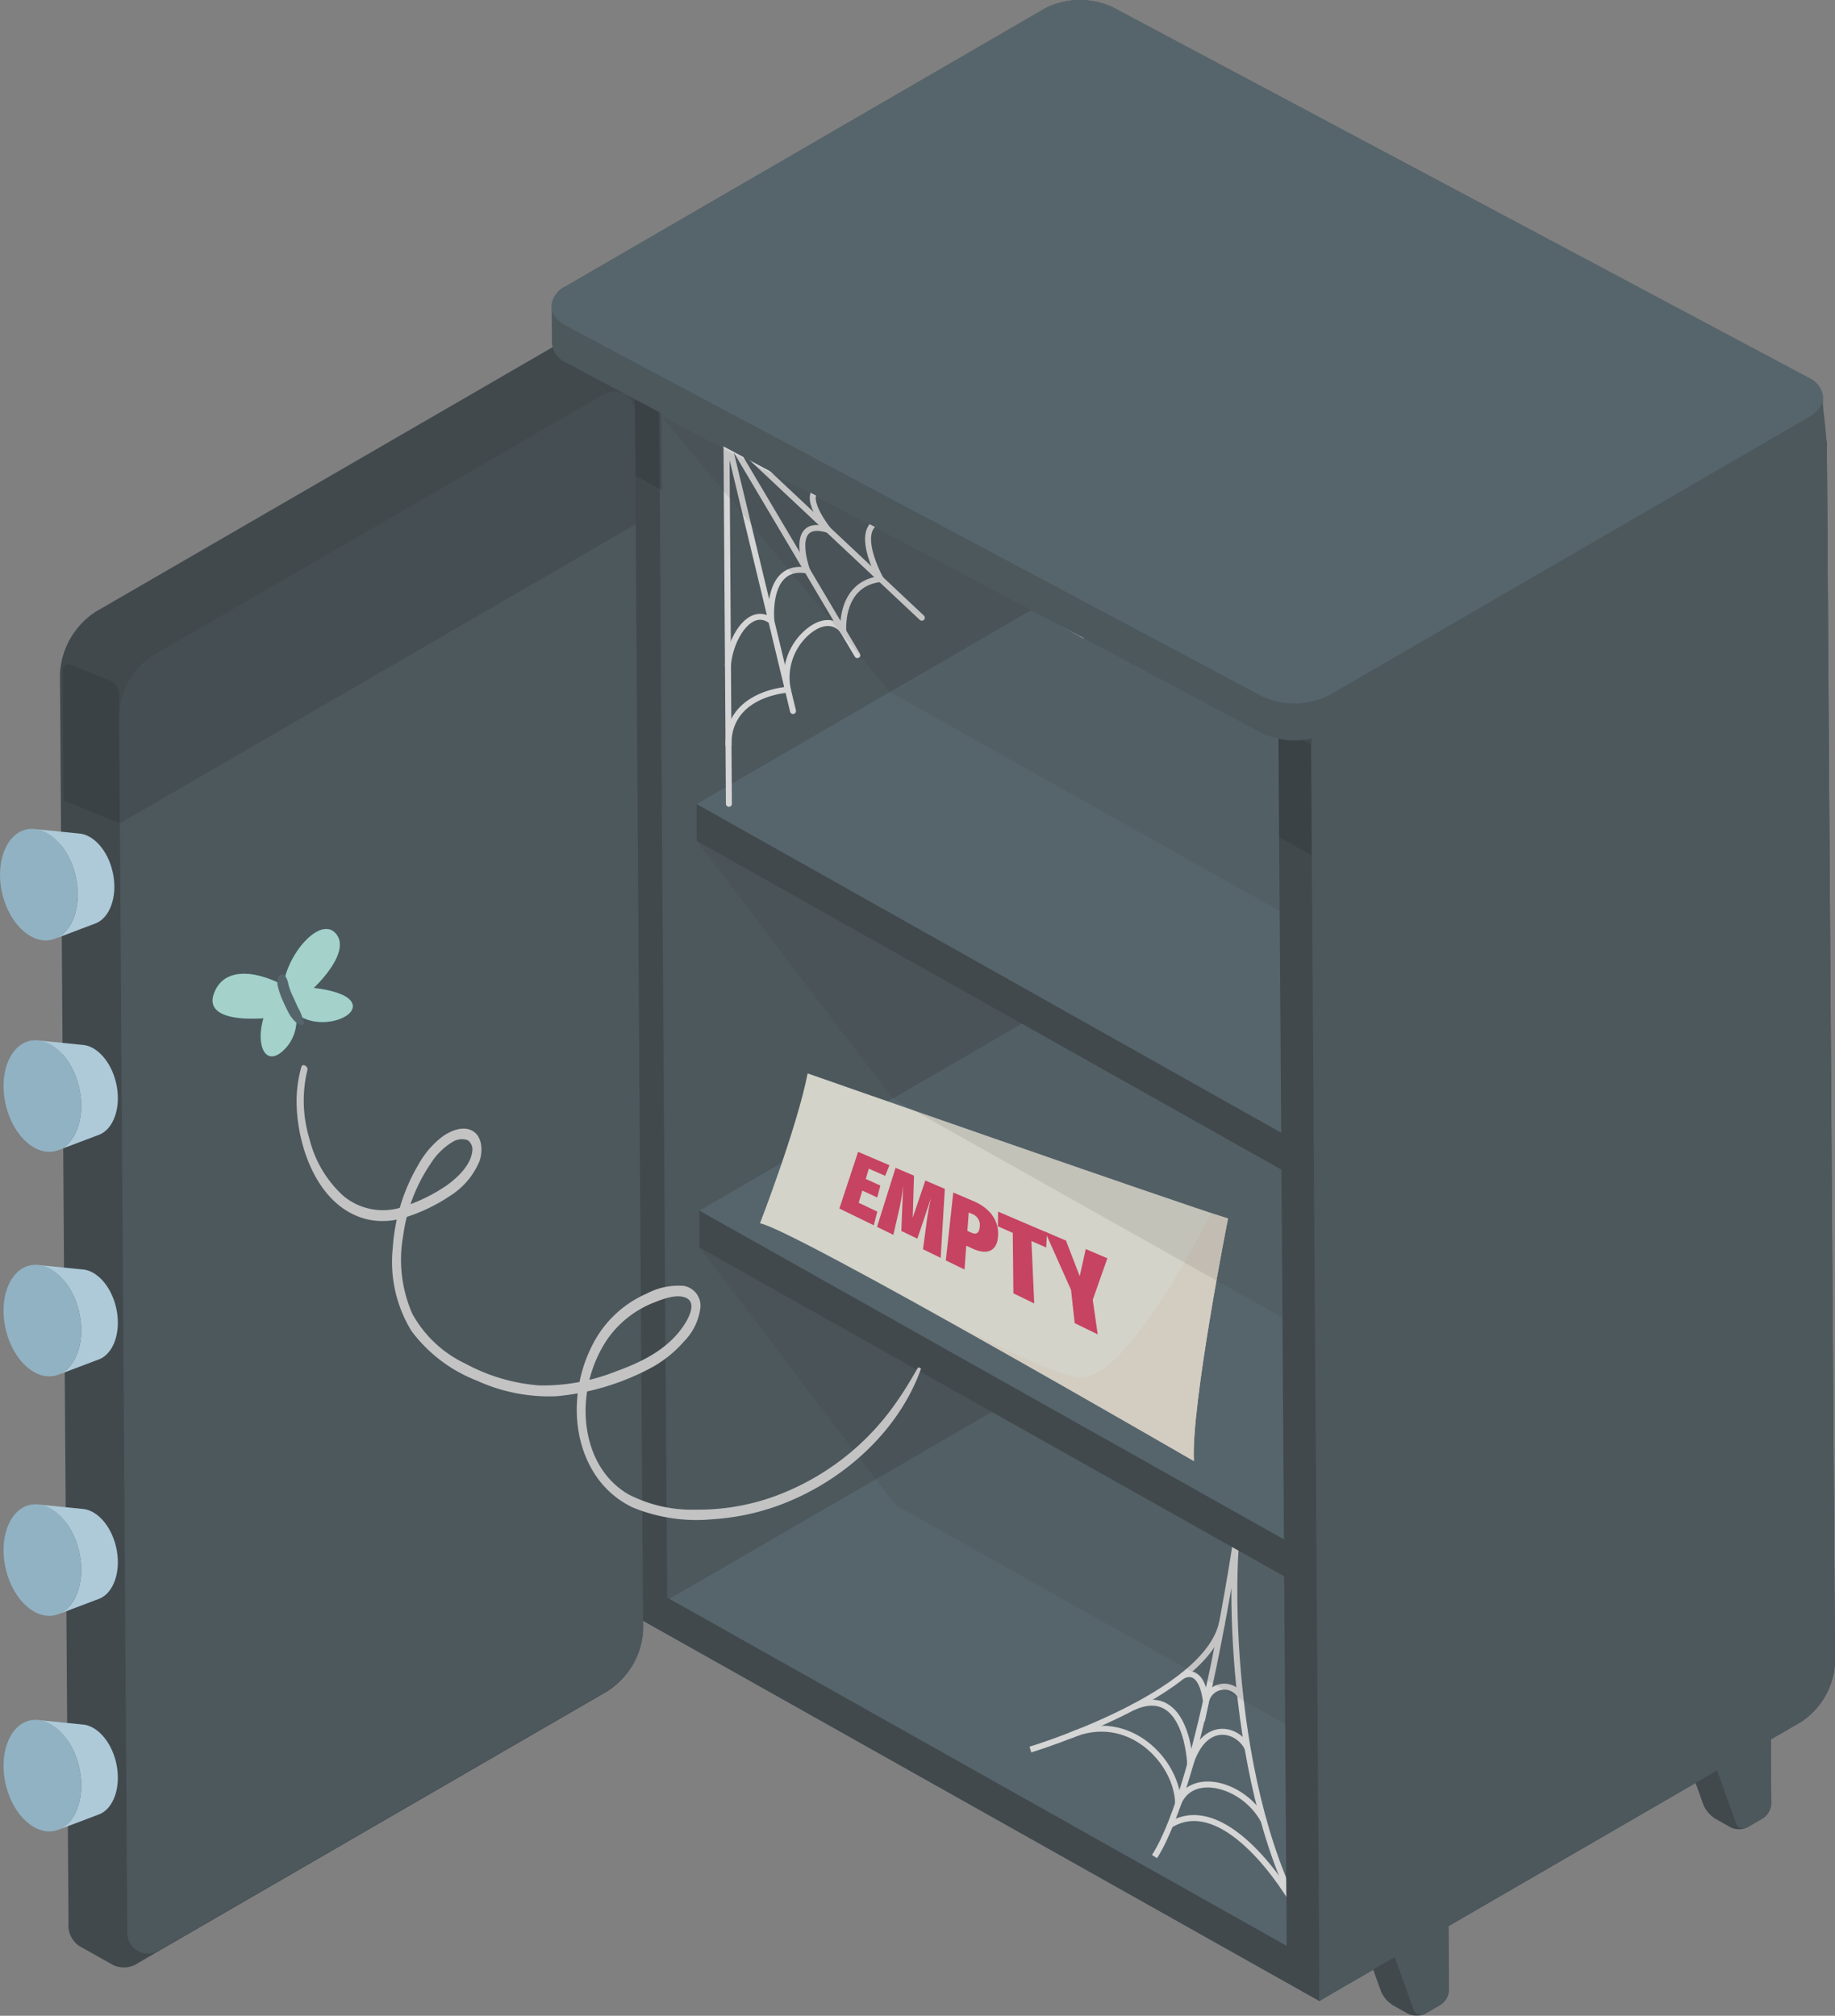 <svg xmlns="http://www.w3.org/2000/svg" width="227.762" height="250.234" viewBox="0 0 227.762 250.234"><rect x="0" y="0" width="227.762" height="250.234" fill="#808080" stroke="none"/><g transform="translate(0.011 -0.002)" opacity="0.7"><g transform="translate(-0.011 0.002)"><g transform="translate(78.04 5.032)"><path d="M102.9,39.094l55.5-32.14a3.055,3.055,0,0,1,3.029-.316c.72.4,3.306,1.866,4.025,2.262a2.962,2.962,0,0,1,1.281,2.744l1.012,150.789a9.338,9.338,0,0,1-4.231,7.363l-55.493,32.132a3.055,3.055,0,0,1-3.029.316c-.72-.4-3.322-1.858-4.049-2.278a2.969,2.969,0,0,1-1.265-2.728L98.67,46.449a9.338,9.338,0,0,1,4.231-7.363Z" transform="translate(-98.67 -6.365)" fill="#263238"/><g transform="translate(49.04 158.748)"><path d="M168.683,207.1l4.033,2.27.087,12.543a2.343,2.343,0,0,1-1.06,1.843l-1.866,1.083a2.4,2.4,0,0,1-2.143.016l-1.882-1.06a3.828,3.828,0,0,1-1.487-1.756L160.68,211.75l8-4.642Z" transform="translate(-160.68 -207.1)" fill="#263238"/><path d="M173.87,222.513a2.343,2.343,0,0,1-1.06,1.843l-1.866,1.083a.987.987,0,0,1-1.479-.538l-3.685-10.289,8-4.642.087,12.543Z" transform="translate(-161.747 -207.7)" fill="#37474f"/></g><g transform="translate(9.024 181.904)"><path d="M118.083,236.38l4.033,2.27.087,12.543a2.343,2.343,0,0,1-1.06,1.843l-1.866,1.083a2.4,2.4,0,0,1-2.143.016l-1.882-1.06a3.828,3.828,0,0,1-1.487-1.756L110.08,241.03l8-4.642Z" transform="translate(-110.08 -236.38)" fill="#263238"/><path d="M123.27,251.783a2.343,2.343,0,0,1-1.06,1.843l-1.866,1.083a.987.987,0,0,1-1.479-.538l-3.685-10.289,8-4.642.087,12.543Z" transform="translate(-111.147 -236.978)" fill="#37474f"/></g><path d="M163.144,9.924,107.651,42.055a9.329,9.329,0,0,0-4.231,7.363l1.012,150.789a2.978,2.978,0,0,0,1.273,2.736,3.056,3.056,0,0,0,3.029-.316L164.227,170.5a9.329,9.329,0,0,0,4.231-7.363L167.446,12.344A2.962,2.962,0,0,0,166.165,9.6a3.05,3.05,0,0,0-3.013.324Z" transform="translate(-99.663 -6.986)" fill="#37474f"/></g><g transform="translate(79.069 163.678)"><path d="M244.707,256.9l-60.025,34.8L100,244.092l4-2.317,60.025-34.8,80.65,45.347Z" transform="translate(-99.976 -206.97)" fill="#455a64"/><path d="M184.677,300.313l-.032-4.587L99.97,248.11l.024,4.587Z" transform="translate(-99.97 -215.575)" fill="#263238"/></g><g transform="translate(127.895 189.886)"><path d="M201.546,291.76c-11.38-16.789-10.953-46.612-10.02-51.65,0,0-4.539,31.547-10.336,40.586" transform="translate(-165.785 -240.11)" fill="none" stroke="#fafafa" stroke-miterlimit="10" stroke-width="0.74"/><path d="M185.522,254.61c-1.874,9.2-23.812,15.833-23.812,15.833" transform="translate(-161.71 -243.143)" fill="none" stroke="#fafafa" stroke-miterlimit="10" stroke-width="0.74"/><path d="M192.743,265.447a2.327,2.327,0,0,0-4.255.751s-.38-4.46-2.918-3.179" transform="translate(-166.701 -244.853)" fill="none" stroke="#fafafa" stroke-miterlimit="10" stroke-width="0.74"/><path d="M192.023,272.918c-1.147-2.388-5.322-3.677-7.118,2.017,0,0-.348-10.17-7.125-7.07" transform="translate(-165.071 -245.792)" fill="none" stroke="#fafafa" stroke-miterlimit="10" stroke-width="0.74"/><path d="M191.972,282.764c-2.412-4.524-8.968-6.3-10.621-2.1-.071-5.172-6.1-11.649-13.381-8.462" transform="translate(-163.019 -246.646)" fill="none" stroke="#fafafa" stroke-miterlimit="10" stroke-width="0.74"/><path d="M199.362,296.6c-2.831-5.014-9.759-14.045-15.722-10.352" transform="translate(-166.297 -249.58)" fill="none" stroke="#fafafa" stroke-miterlimit="10" stroke-width="0.74"/></g><g transform="translate(86.795 115.476)"><path d="M109.74,180.825l.024,4.587L186.38,228.5l60.025-34.8-.024-4.587L169.757,146.02Z" transform="translate(-109.74 -146.02)" fill="#263238"/><path d="M109.74,180.825l76.608,43.085,60.032-34.8L169.757,146.02Z" transform="translate(-109.74 -146.02)" fill="#455a64"/></g><g transform="translate(86.455 65.005)"><path d="M109.31,117l.024,4.587,76.624,43.085,60.017-34.8-.024-4.587L169.327,82.2Z" transform="translate(-109.31 -82.2)" fill="#263238"/><path d="M109.31,117l76.616,43.085,60.025-34.8L169.327,82.2Z" transform="translate(-109.31 -82.2)" fill="#455a64"/></g><g transform="translate(78.025 44.807)"><path d="M204.879,96.366l55.493-32.132a3.055,3.055,0,0,1,3.029-.316c.72.4,3.306,1.866,4.025,2.262a2.962,2.962,0,0,1,1.281,2.744l1.012,150.789a9.338,9.338,0,0,1-4.231,7.363L210,259.207a3.055,3.055,0,0,1-3.029.316c-.72-.4-3.322-1.858-4.049-2.278a2.969,2.969,0,0,1-1.265-2.728L200.64,103.729a9.338,9.338,0,0,1,4.231-7.363Z" transform="translate(-119.983 -58.121)" fill="#263238"/><path d="M204.778,130.046l-4.033-2.27L200.65,114l4.049,2.278Z" transform="translate(-119.985 -68.653)" opacity="0.2"/><path d="M102.786,72.706l-4.041-2.27L98.65,56.66l4.057,2.278Z" transform="translate(-98.65 -56.66)" opacity="0.2"/><g transform="translate(129.705 164.273)"><path d="M270.663,264.38l4.033,2.27.087,12.543a2.343,2.343,0,0,1-1.06,1.843l-1.866,1.083a2.4,2.4,0,0,1-2.143.016l-1.882-1.06a3.828,3.828,0,0,1-1.487-1.756L262.66,269.03l8-4.642Z" transform="translate(-262.66 -264.38)" fill="#263238"/><path d="M275.85,279.783a2.343,2.343,0,0,1-1.06,1.843l-1.866,1.083a.987.987,0,0,1-1.479-.538l-3.685-10.289,8-4.642.087,12.543Z" transform="translate(-263.727 -264.978)" fill="#37474f"/></g><g transform="translate(89.689 187.428)"><path d="M220.063,293.66l4.033,2.27.087,12.543a2.343,2.343,0,0,1-1.06,1.843l-1.866,1.083a2.4,2.4,0,0,1-2.143.016l-1.882-1.06a3.828,3.828,0,0,1-1.487-1.756L212.06,298.31l8-4.642Z" transform="translate(-212.06 -293.66)" fill="#263238"/><path d="M225.25,309.063a2.343,2.343,0,0,1-1.06,1.843l-1.866,1.083a.987.987,0,0,1-1.479-.538l-3.685-10.289,8-4.642.087,12.543Z" transform="translate(-213.127 -294.258)" fill="#37474f"/></g><path d="M209.989,99.245l55.493-32.132a3.05,3.05,0,0,1,3.013-.324,2.962,2.962,0,0,1,1.281,2.744l.087,13.46-64.026,37.13-.087-13.507a9.338,9.338,0,0,1,4.231-7.363Z" transform="translate(-121.051 -58.723)" opacity="0.2"/><path d="M265.484,66.511,209.991,98.643a9.329,9.329,0,0,0-4.231,7.363l1.012,150.789c.008,1.352.032,4.935.032,4.935s3.092-1.835,4.263-2.523l55.493-32.132a9.329,9.329,0,0,0,4.231-7.363L269.778,68.923c-.008-1.36-.49-5.243-.49-5.243a47.27,47.27,0,0,1-3.812,2.831Z" transform="translate(-121.053 -58.128)" fill="#37474f"/></g><g transform="translate(90.164 53.91)"><path d="M158.35,93.113,114,68.17l.308,45.876" transform="translate(-114 -68.17)" fill="none" stroke="#fafafa" stroke-linecap="round" stroke-linejoin="round" stroke-width="0.74"/><path d="M122.264,102.524,114,68.17l16.252,27.418" transform="translate(-114 -68.17)" fill="none" stroke="#fafafa" stroke-linecap="round" stroke-linejoin="round" stroke-width="0.74"/><line x2="24.255" y2="22.776" fill="none" stroke="#fafafa" stroke-linecap="round" stroke-linejoin="round" stroke-width="0.74"/><path d="M114.32,109.562c-.055-6.429,7.371-6.841,7.371-6.841a7.461,7.461,0,0,1,2.388-7.118c2.38-2.04,4.01-.941,4.5-.111,0,0-.546-5.908,4.626-6.516,0,0-3.472-6.232-.047-7.236" transform="translate(-114.067 -71.008)" fill="none" stroke="#fafafa" stroke-linecap="round" stroke-linejoin="round" stroke-width="0.74"/><path d="M114.24,98.6c.237-3.29,2.76-7.5,5.386-5.5,0,0-.735-7.181,4.445-6.271,0,0-2.475-6.643,2.626-5.03,0,0-3.7-4.563-.862-5.251" transform="translate(-114.05 -69.923)" fill="none" stroke="#fafafa" stroke-linecap="round" stroke-linejoin="round" stroke-width="0.74"/></g><g transform="translate(94.332 133.254)"><path d="M119.27,187.1s4.571-11.783,5.915-18.6c0,0,44.358,15.524,52.179,18.015,0,0-4.618,23.251-4.239,30.1,0,0-49.823-28.85-53.856-29.506Z" transform="translate(-119.27 -168.5)" fill="#f6f6e8"/><g transform="translate(16.481 17.343)"><path d="M140.11,202.52Z" transform="translate(-140.11 -192.959)" fill="#f6eddd"/><path d="M182.908,191.094c-.506-.158-1.218-.388-2.119-.664,0,0-10.479,21.3-16.489,20.4-3.7-.554-13.073-5.4-18.529-8.351,14.7,8.193,32.891,18.727,32.891,18.727-.372-6.849,4.239-30.1,4.239-30.1Z" transform="translate(-141.294 -190.43)" fill="#f6eddd"/></g><g transform="translate(9.854 9.735)"><path d="M137.408,183.784l-2.025-.886-.38,1.281,1.811.815-.388,1.479-1.851-.854-.451,1.518,2.309,1.091-.435,1.7-4.271-2.08,2.325-7.038,3.891,1.661Z" transform="translate(-131.73 -180.81)" fill="#e42956"/><path d="M145.533,194.495l-2.191-1.068.427-3.148a29.919,29.919,0,0,1,.569-3.219l-1.692,5.053-1.993-.957.229-5.615a27.738,27.738,0,0,1-.538,3.14l-.68,2.958-2.025-.989,2.3-7.331,2.286.973-.158,5.22,1.566-4.618,2.42,1.036-.514,8.565Z" transform="translate(-132.966 -181.335)" fill="#e42956"/><path d="M154.923,192.394c-.032,2.1-1.36,2.61-3.2,1.748l-.751-.348-.221,2.958-2.317-1.131.925-8.43,2.5,1.068c1.914.815,3.1,2.238,3.068,4.136Zm-2.278-1.012a1.428,1.428,0,0,0-.933-1.518l-.435-.19-.174,2.278.514.229C152.242,192.465,152.6,192.212,152.645,191.381Z" transform="translate(-135.223 -182.144)" fill="#e42956"/><path d="M162.595,194.645l-1.827-.8.348,7.75-2.586-1.257-.079-7.505-1.851-.815.032-1.819,6.066,2.594-.095,1.858Z" transform="translate(-136.932 -182.774)" fill="#e42956"/><path d="M169.933,201.81l.609,4.278-2.855-1.392-.451-4.12-3.227-7.236,2.594,1.107,1.708,4.421.751-3.369,2.681,1.147-1.819,5.164Z" transform="translate(-138.482 -183.431)" fill="#e42956"/></g></g><g transform="translate(82.113 51.664)"><path d="M103.82,65.33l28.344,34.227,48.383,27.213.127-21.368Z" transform="translate(-103.82 -65.33)" opacity="0.1"/><path d="M109.34,132.01l24.318,31.958,48.383,27.221-.119-18.363Z" transform="translate(-104.975 -79.277)" opacity="0.1"/><path d="M109.77,195.83l24.318,31.958L182.472,255l-.119-18.355Z" transform="translate(-105.065 -92.626)" opacity="0.1"/></g><path d="M13.837,86.95,71.995,53.276a3.173,3.173,0,0,1,3.171-.332c.759.427,3.464,1.953,4.223,2.373a3.1,3.1,0,0,1,1.344,2.871l1.06,155.059a9.8,9.8,0,0,1-4.437,7.719L19.2,254.639a3.173,3.173,0,0,1-3.171.332l-4.239-2.38a3.1,3.1,0,0,1-1.329-2.863L9.4,94.668A9.8,9.8,0,0,1,13.837,86.95Z" transform="translate(-1.957 -11.015)" fill="#263238"/><path d="M16.918,124.016l-6.967-2.831L9.84,104.972a.711.711,0,0,1,.981-.656l4.887,1.985a1.806,1.806,0,0,1,1.123,1.645l.087,16.078Z" transform="translate(-2.049 -21.81)" opacity="0.2"/><path d="M78.414,62.064,22.921,94.2a9.329,9.329,0,0,0-4.231,7.363L19.7,252.347v.514a2.561,2.561,0,0,0,3.859,2.159c.166-.095.308-.182.435-.253l55.493-32.132a9.329,9.329,0,0,0,4.231-7.363L82.708,64.484a2.962,2.962,0,0,0-1.281-2.744,3.05,3.05,0,0,0-3.013.324Z" transform="translate(-3.9 -12.86)" fill="#37474f"/><path d="M22.921,94.2,78.414,62.064a3.05,3.05,0,0,1,3.013-.324,2.962,2.962,0,0,1,1.281,2.744l.087,13.46L18.777,115.066l-.087-13.507A9.338,9.338,0,0,1,22.921,94.2Z" transform="translate(-3.9 -12.86)" opacity="0.2"/><g transform="translate(68.462)"><path d="M86.57,38a2.951,2.951,0,0,1,1.748-2.46l59.495-34.5a9.548,9.548,0,0,1,8.565-.055l86.2,45.908a2.96,2.96,0,0,1,1.779,2.436c0,.822.016,3.764.032,4.587a2.951,2.951,0,0,1-1.748,2.46l-59.495,34.5a9.548,9.548,0,0,1-8.565.055l-86.2-45.908A2.96,2.96,0,0,1,86.6,42.587C86.6,41.765,86.586,38.823,86.57,38Z" transform="translate(-86.56 -0.002)" fill="#37474f"/><path d="M183.113,86.281l59.495-34.5c2.357-1.368,2.341-3.559-.032-4.887L156.375.989a9.548,9.548,0,0,0-8.565.055l-59.495,34.5c-2.357,1.368-2.341,3.559.032,4.887l86.2,45.908a9.548,9.548,0,0,0,8.565-.055Z" transform="translate(-86.557 -0.002)" fill="#455a64"/></g><g transform="translate(0 102.89)"><path d="M3.549,130.133c2.594-.34,5.251,2.515,5.931,6.35.672,3.8-.846,7.118-3.4,7.45S.891,141.481.172,137.7c-.728-3.82.783-7.22,3.369-7.568Z" transform="translate(0.011 -130.105)" fill="#98c7e0"/><path d="M10.595,136.488c-.625-3.511-2.9-6.192-5.275-6.358h0l5.821.585h0c1.843.3,3.559,2.436,4.033,5.18.467,2.728-.443,5.164-2.088,5.908h0L7.819,143.8h0c2.167-.751,3.393-3.828,2.776-7.3Z" transform="translate(-1.104 -130.11)" fill="#c2eaff"/></g><g transform="translate(0.435 129.13)"><path d="M4.1,163.313c2.594-.34,5.251,2.515,5.931,6.35.672,3.8-.846,7.118-3.4,7.45s-5.188-2.452-5.908-6.232c-.728-3.82.783-7.22,3.369-7.568Z" transform="translate(-0.539 -163.285)" fill="#98c7e0"/><path d="M11.145,169.668c-.625-3.511-2.9-6.192-5.275-6.358h0l5.821.585h0c1.843.3,3.559,2.436,4.033,5.18.467,2.728-.443,5.164-2.088,5.908h0l-5.267,1.993h0c2.167-.751,3.393-3.828,2.776-7.3Z" transform="translate(-1.654 -163.29)" fill="#c2eaff"/></g><g transform="translate(0.435 157.007)"><path d="M4.1,198.563c2.594-.34,5.251,2.515,5.931,6.35.672,3.8-.846,7.118-3.4,7.45s-5.188-2.452-5.908-6.232c-.728-3.82.783-7.22,3.369-7.568Z" transform="translate(-0.539 -198.535)" fill="#98c7e0"/><path d="M11.145,204.918c-.625-3.511-2.9-6.192-5.275-6.358h0l5.821.585h0c1.843.3,3.559,2.436,4.033,5.18.467,2.728-.443,5.164-2.088,5.908h0l-5.267,1.993h0c2.167-.751,3.393-3.828,2.776-7.3Z" transform="translate(-1.654 -198.54)" fill="#c2eaff"/></g><g transform="translate(0.435 186.735)"><path d="M4.1,236.153c2.594-.34,5.251,2.515,5.931,6.35.672,3.8-.846,7.118-3.4,7.45S1.441,247.5.722,243.721c-.728-3.82.783-7.22,3.369-7.568Z" transform="translate(-0.539 -236.125)" fill="#98c7e0"/><path d="M11.145,242.508c-.625-3.511-2.9-6.192-5.275-6.358h0l5.821.585h0c1.843.3,3.559,2.436,4.033,5.18.467,2.728-.443,5.164-2.088,5.908h0l-5.267,1.993h0c2.167-.751,3.393-3.828,2.776-7.3Z" transform="translate(-1.654 -236.13)" fill="#c2eaff"/></g><g transform="translate(0.435 213.497)"><path d="M4.1,269.993c2.594-.34,5.251,2.515,5.931,6.35.672,3.8-.846,7.118-3.4,7.45s-5.188-2.452-5.908-6.232c-.728-3.82.783-7.22,3.369-7.568Z" transform="translate(-0.539 -269.965)" fill="#98c7e0"/><path d="M11.145,276.348c-.625-3.511-2.9-6.192-5.275-6.358h0l5.821.585h0c1.843.3,3.559,2.436,4.033,5.18.467,2.728-.443,5.164-2.088,5.908h0l-5.267,1.993h0c2.167-.751,3.393-3.828,2.776-7.3Z" transform="translate(-1.654 -269.97)" fill="#c2eaff"/></g><g transform="translate(26.384 115.329)"><path d="M124.018,204.955c-2.57,7.181-8.715,13-15.659,16.094A29.278,29.278,0,0,1,98.1,223.579a20.791,20.791,0,0,1-9.8-1.455c-5.117-2.4-7.323-7.964-6.944-13.318a17.6,17.6,0,0,1,2.365-7.711A13.6,13.6,0,0,1,90,195.56a8.415,8.415,0,0,1,4.6-.957,2.5,2.5,0,0,1,2.064,2.665,7.209,7.209,0,0,1-2.032,4.223,14.721,14.721,0,0,1-4.4,3.448,30.959,30.959,0,0,1-11.4,3.361,21.5,21.5,0,0,1-9.885-1.922,18.406,18.406,0,0,1-8.154-6.184,16.4,16.4,0,0,1-2.317-10.289,23.306,23.306,0,0,1,3.116-10.241,11.352,11.352,0,0,1,3.021-3.575c.957-.68,2.452-1.376,3.654-.783,1.344.656,1.4,2.546.989,3.772A9.244,9.244,0,0,1,65.6,183.42a21.4,21.4,0,0,1-5.639,2.7,8.894,8.894,0,0,1-4.484.261c-6.216-1.352-8.873-8.952-8.936-14.52a15.644,15.644,0,0,1,.593-4.444c.134-.49.862-.032.751.364a16.257,16.257,0,0,0,.245,8.549,14.13,14.13,0,0,0,4.223,7.11A7.674,7.674,0,0,0,60,184.7a20.8,20.8,0,0,0,5.251-2.626c1.3-.949,2.871-2.444,3.084-4.12a1.429,1.429,0,0,0-.554-1.439,2.2,2.2,0,0,0-1.9.229,8.256,8.256,0,0,0-2.728,2.728,20.654,20.654,0,0,0-3.385,8.921,16.718,16.718,0,0,0,1.131,9.664,14.673,14.673,0,0,0,6.627,6.216,22.885,22.885,0,0,0,9.166,2.689,24.572,24.572,0,0,0,9.577-1.779c3.361-1.21,6.675-2.9,8.573-6.05.467-.775,1.265-2.436.095-3.013-1.147-.569-2.863.087-3.938.514a12.652,12.652,0,0,0-5.963,4.705,15.955,15.955,0,0,0-2.507,6.872c-.569,4.642.909,9.767,5.188,12.266a17.226,17.226,0,0,0,8.407,1.906,27.908,27.908,0,0,0,9.332-1.511A31.558,31.558,0,0,0,121.084,208.9c.925-1.313,1.748-2.7,2.546-4.1.087-.142.467,0,.4.166h0Z" transform="translate(-36.11 -150.304)" fill="#e0e0e0"/><path d="M42.152,152.806c.514-3.994,4.666-8.691,6.548-6.343s-2.8,6.69-2.8,6.69,4.666.419,4.848,2.175-4.611,3.092-7.07.933a5.145,5.145,0,0,1-1.605,4.705c-2.222,2-3.369-.807-2.4-4.065,0,0-8.312.83-5.868-3.669,1.21-2.222,4.223-2.515,8.359-.427Z" transform="translate(-33.351 -145.834)" fill="#27debf"/><path d="M42.152,152.806c.514-3.994,4.666-8.691,6.548-6.343s-2.8,6.69-2.8,6.69,4.666.419,4.848,2.175-4.611,3.092-7.07.933a5.145,5.145,0,0,1-1.605,4.705c-2.222,2-3.369-.807-2.4-4.065,0,0-8.312.83-5.868-3.669,1.21-2.222,4.223-2.515,8.359-.427Z" transform="translate(-33.351 -145.834)" fill="#fff" opacity="0.65"/><path d="M45.226,158.241a6.144,6.144,0,0,1-.459-.8c-.2-.4-.38-.8-.561-1.194a9.156,9.156,0,0,1-.451-1.17c-.071-.229-.134-.467-.19-.7a1.757,1.757,0,0,1,.047-1.028.507.507,0,0,1,.846-.237,2.5,2.5,0,0,1,.443,1.147c.055.2.119.388.19.585.142.4.324.775.5,1.155s.34.767.53,1.147A6.5,6.5,0,0,1,46.808,159a.194.194,0,0,1-.063.166c-.482.332-1.265-.577-1.5-.917Z" transform="translate(-35.476 -147.323)" fill="#455a64"/></g></g></g></svg>